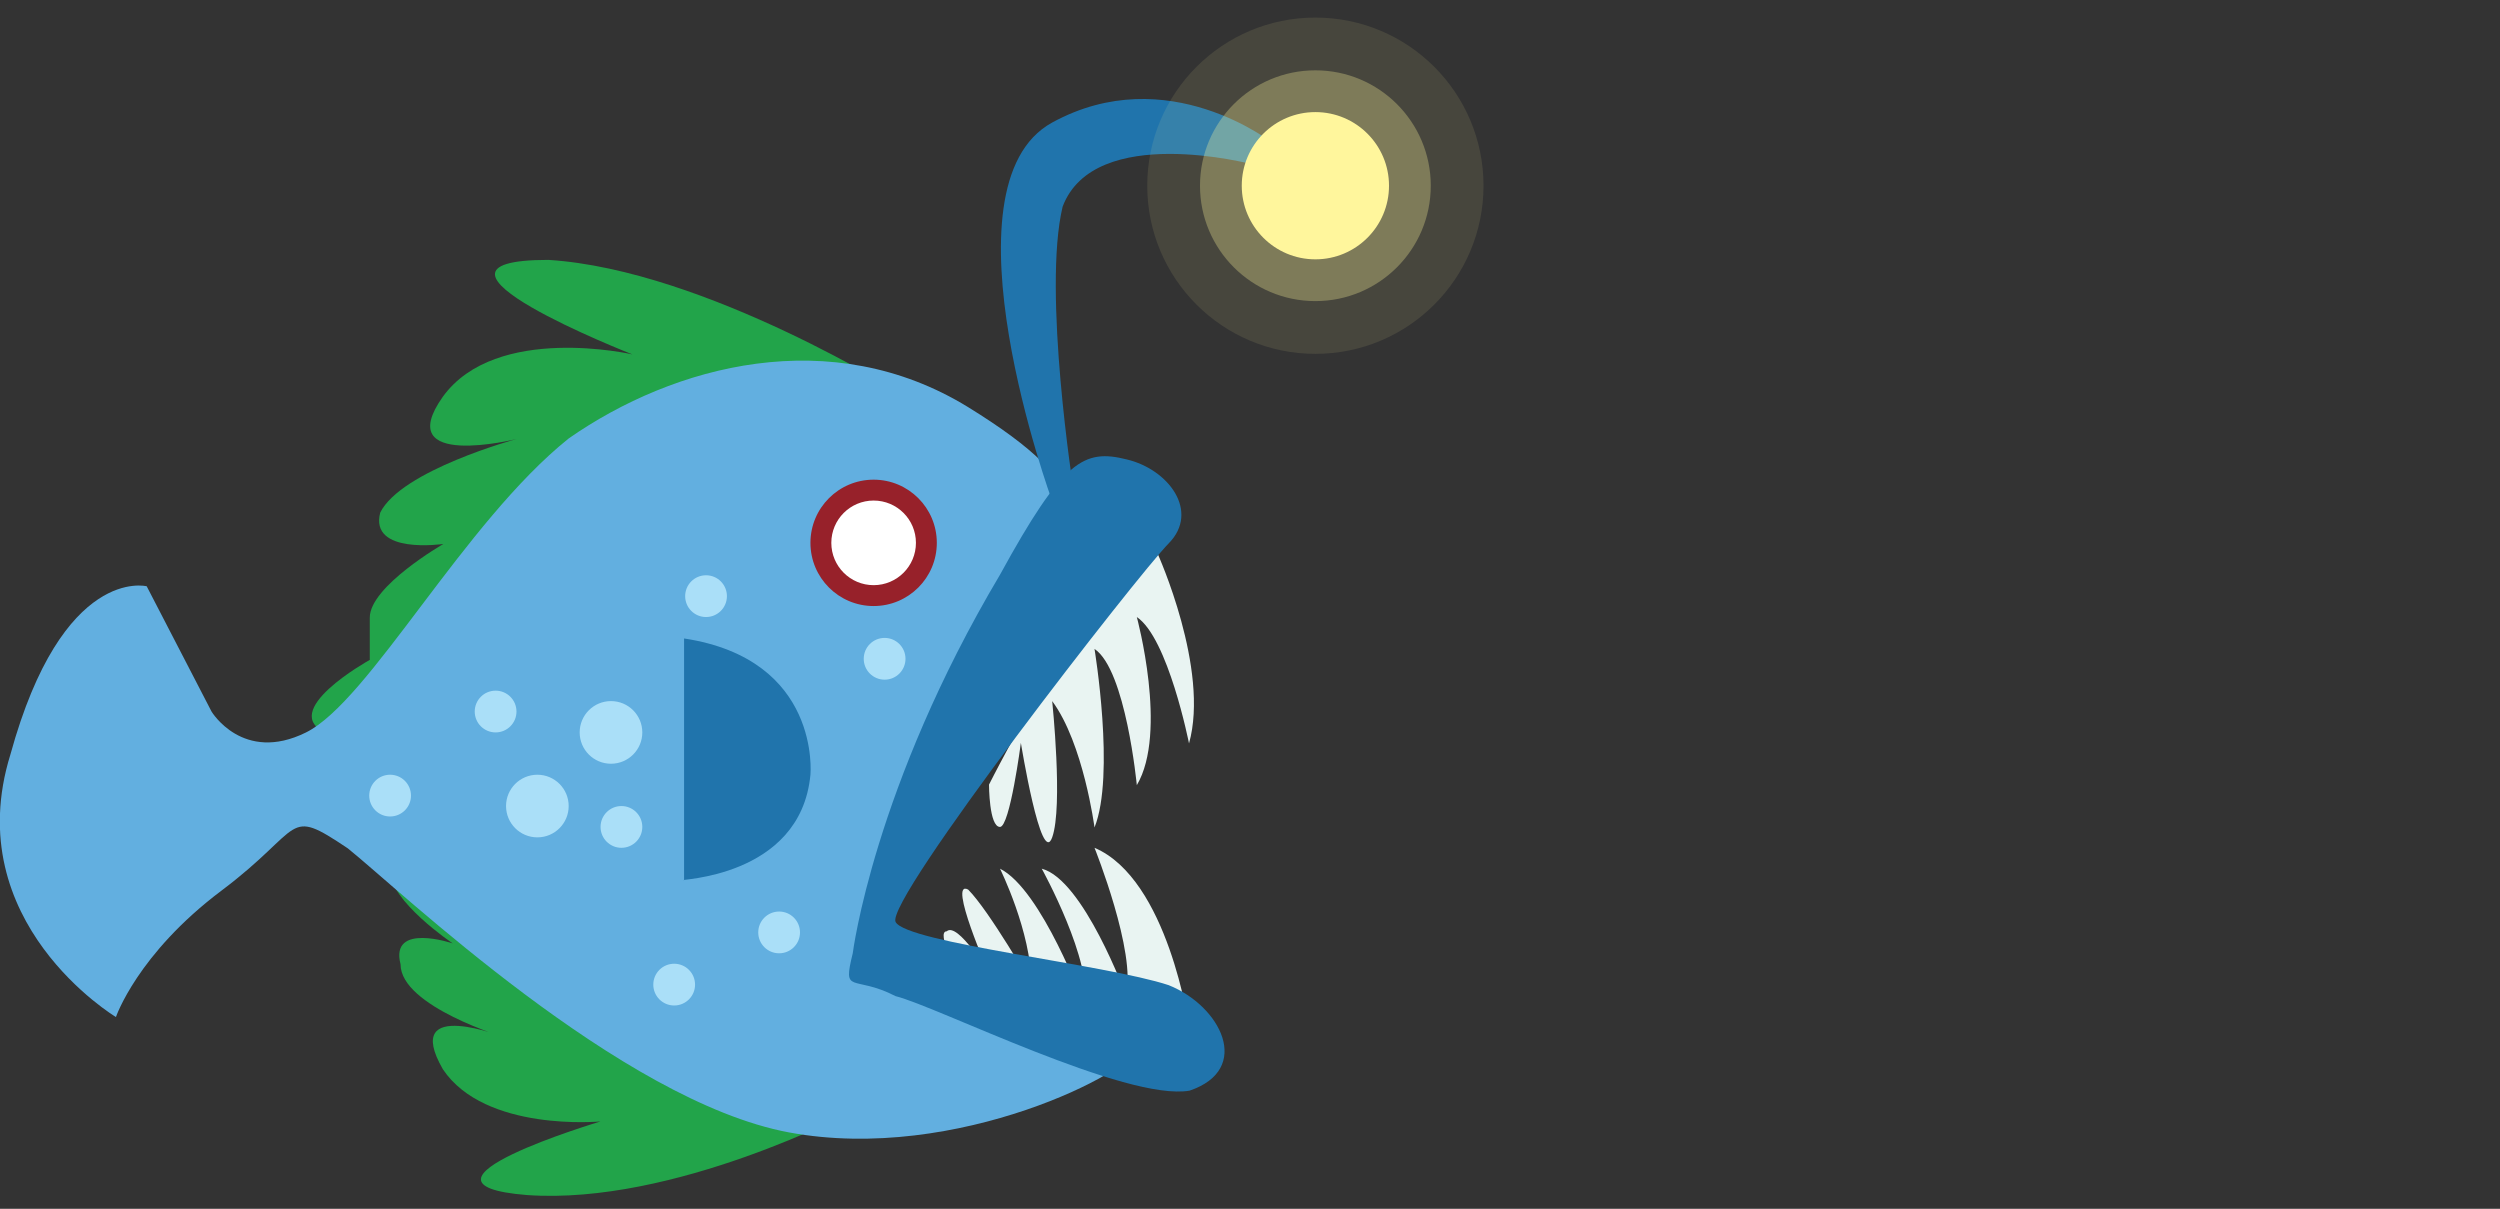 <?xml version="1.0" encoding="utf-8"?>
<!-- Generator: Adobe Illustrator 20.1.0, SVG Export Plug-In . SVG Version: 6.00 Build 0)  -->
<svg version="1.1" id="Layer_1" xmlns="http://www.w3.org/2000/svg" xmlns:xlink="http://www.w3.org/1999/xlink" x="0px" y="0px"
	 viewBox="0 0 455 220" style="enable-background:new 0 0 455 220;" xml:space="preserve">
<rect x="0" y="0" width="455" height="220" fill="#333333" stroke="none"/>
<style type="text/css">
	.st0{fill:#22A44A;}
	.st1{fill:#62AFE0;}
	.st2{fill:#97212A;}
	.st3{fill:#FFFFFF;}
	.st4{fill:#E9F4F2;}
	.st5{fill:#2074AC;}
	.st6{opacity:0.1;fill:#FFF69C;enable-background:new    ;}
	.st7{opacity:0.3;fill:#FFF69C;enable-background:new    ;}
	.st8{fill:#FFF69C;}
	.st9{fill:#AADFF8;}
</style>
<g>
	<g>
		<path class="st0" d="M59.6,133.5c-9.5-3.9,7.7-13.4,7.7-13.4s0-2,0-7.7c0-5.7,13.4-13.4,13.4-13.4s-13.5,2-11.5-5.7
			C73,85.6,94,79.9,94,79.9s-22.9,5.7-13.4-7.7c9.7-13.4,34.5-7.7,34.5-7.7s-44-17.2-15.3-17.2c28.7,1.8,65,24.8,65,24.8
			S67.3,135.2,59.6,133.5z"/>
		<path class="st0" d="M65.2,139.1c-7.7,2,5.7,11.5,5.7,11.5s0,2,0,7.7s11.5,13.4,11.5,13.4s-11.5-3.9-9.5,3.8
			c0,7.7,19.2,13.4,19.2,13.4s-19.2-7.7-11.5,5.7c7.7,11.5,28.7,9.5,28.7,9.5s-38.2,11.4-13.4,13.4c26.8,1.9,59.3-15.3,59.3-15.3
			S76.8,137.1,65.2,139.1z"/>
		<path class="st1" d="M26.7,106.7c0,0-15.3-3.9-24.8,30.6c-9.5,30.6,19.2,47.8,19.2,47.8s3.9-11.5,19.2-23s11.5-15.4,23-7.7
			c9.6,7.7,49.7,46,80.3,51.7c30.7,5.7,63.2-11.5,63.2-15.3c0-5.7-47.7-17.2-49.7-21c-3.9-3.8,22.9-57.5,30.6-67
			c7.7-7.7,13.3-13.4-11.5-28.7c-24.9-15.3-53.5-7.7-72.7,5.7c-19.1,15.3-36.3,47.8-47.8,53.5s-17.2-3.8-17.2-3.8L26.7,106.7z"/>
		<circle class="st2" cx="159" cy="98.8" r="11.5"/>
		<circle class="st3" cx="159" cy="98.8" r="7.7"/>
		<path class="st4" d="M180,142.8c0,0,0,7.7,2,7.7c1.8,0,3.8-15.3,3.8-15.3s3.7,22.8,5.7,17.2s0-24.8,0-24.8c5.7,7.7,7.7,23,7.7,23
			c3.8-9.5,0-32.5,0-32.5c5.7,3.8,7.7,24.8,7.7,24.8c5.7-9.6,0-30.6,0-30.6c5.7,3.8,9.5,23,9.5,23c3.8-13.5-5.7-34.5-5.7-34.5
			C201.1,100.8,180,142.8,180,142.8z"/>
		<path class="st4" d="M174.3,177.2c0,0-4-7.7-2-7.7c2-1.8,7.7,7.7,7.7,7.7s-7.6-17.3-3.8-15.3c3.8,3.8,11.5,17.2,11.5,17.2
			c0-9.5-5.7-21-5.7-21c7.6,3.8,15.3,24.8,15.3,24.8c1.8-7.6-7.7-24.8-7.7-24.8c7.6,2,15.3,23,15.3,23c2-7.6-5.7-26.8-5.7-26.8
			c13.4,5.7,17.2,32.5,17.2,32.5C208.7,190.7,174.3,177.2,174.3,177.2z"/>
		<path class="st5" d="M163,181.3c7.6,1.9,42,19.2,53.5,17.2c11.5-3.9,5.7-15.4-3.8-19.2c-11.5-3.8-47.7-7.7-49.7-11.5
			c-2-3.9,44-63.1,49.7-68.9s0-13.5-7.7-15.3c-7.7-1.9-11.5,0-23,21c-23,38.7-26.8,68.9-26.8,68.9
			C153.3,181.2,155.2,177.3,163,181.3z"/>
		<path class="st5" d="M191.5,91.2c0,0-21-57.4,0-68.9s40.2,3.8,40.2,3.8l-3.8,3.8c0,0-28.7-7.6-34.5,7.7c-3.7,15.4,2,51.7,2,51.7
			L191.5,91.2z"/>
		<path class="st5" d="M124.5,160.2v-44c25,3.8,23,24.8,23,24.8C145.7,160,122.7,160,124.5,160.2z"/>
		<circle class="st6" cx="239.4" cy="33.8" r="30.6"/>
		<circle class="st7" cx="239.4" cy="33.8" r="21"/>
		<circle class="st8" cx="239.4" cy="33.8" r="13.4"/>
	</g>
	<circle class="st9" cx="111.2" cy="133.3" r="5.7"/>
	<circle class="st9" cx="97.8" cy="146.7" r="5.7"/>
	<circle class="st9" cx="90.2" cy="129.5" r="3.8"/>
	<circle class="st9" cx="113.1" cy="150.5" r="3.8"/>
	<circle class="st9" cx="161" cy="119.9" r="3.8"/>
	<circle class="st9" cx="128.5" cy="108.5" r="3.8"/>
	<circle class="st9" cx="141.8" cy="169.7" r="3.8"/>
	<circle class="st9" cx="71" cy="144.8" r="3.8"/>
	<circle class="st9" cx="122.7" cy="179.2" r="3.8"/>
</g>
</svg>
